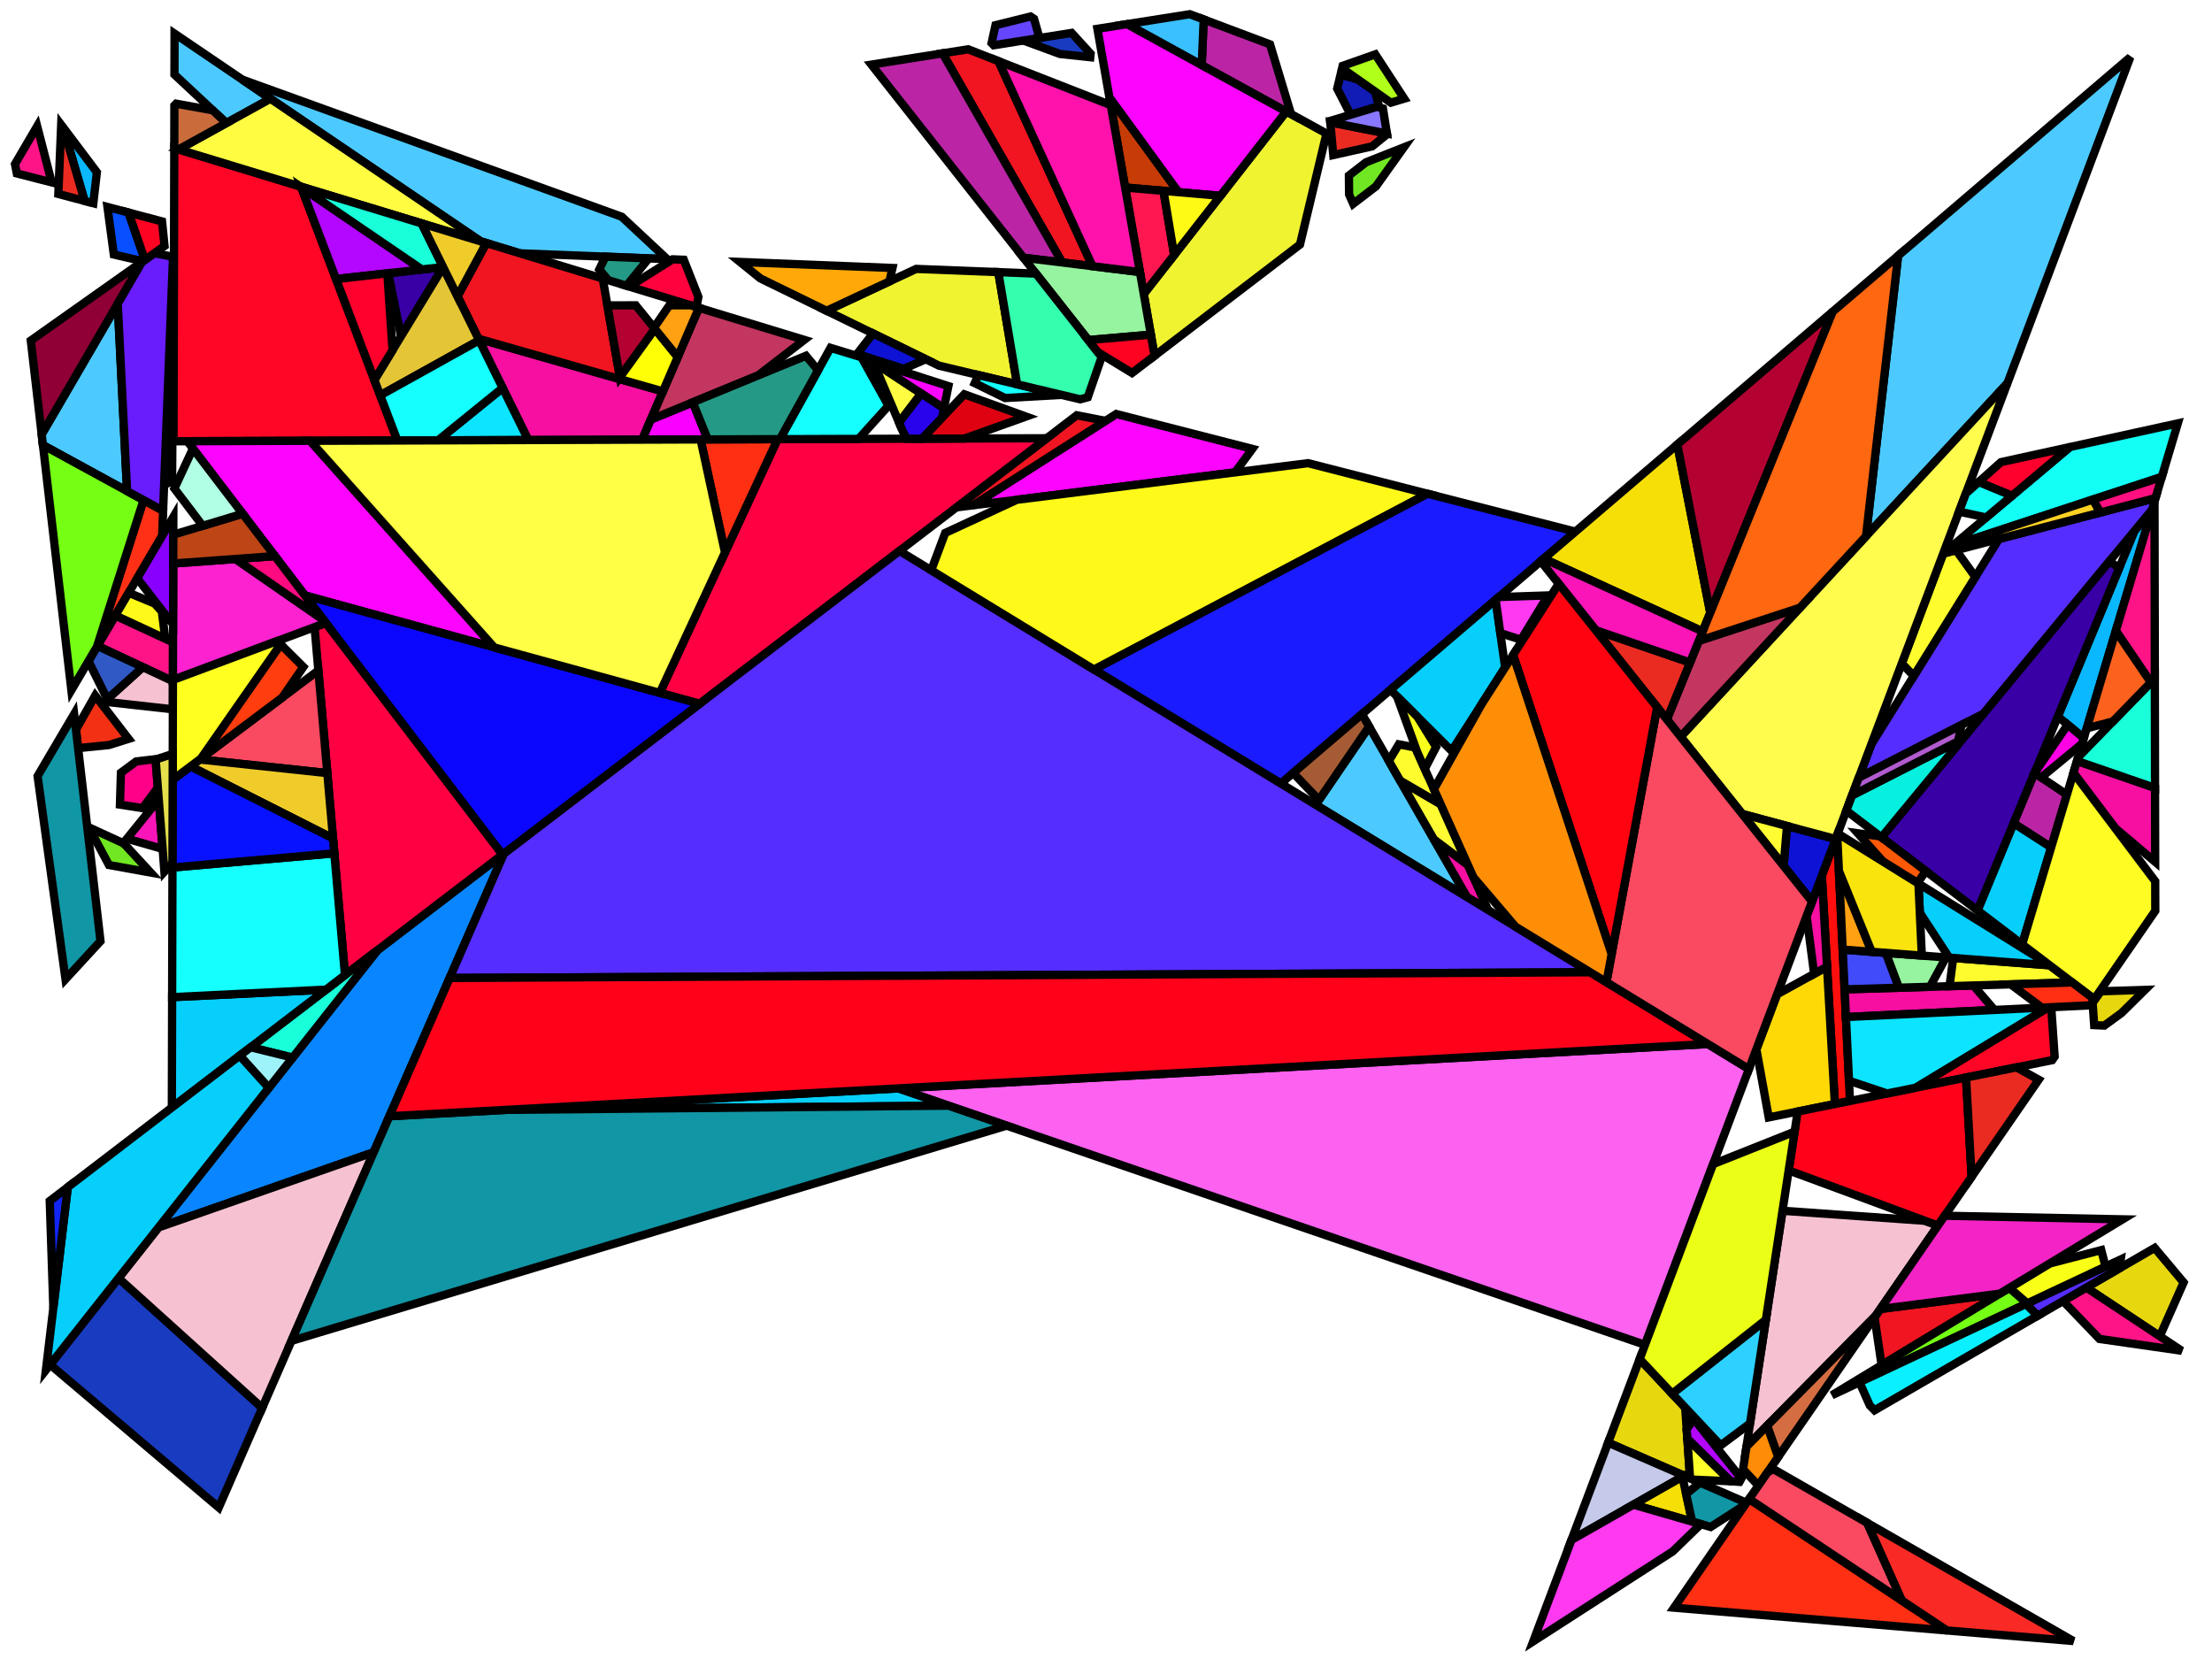 <?xml version="1.0" encoding="iso-8859-1" standalone="no"?>
<!DOCTYPE svg PUBLIC "-//W3C//DTD SVG 1.0//EN" "http://www.w3.org/TR/2001/REC-SVG-20010904/DTD/svg10.dtd">
<svg xmlns="http://www.w3.org/2000/svg" width="800" height="600">
<path style="fill:rgb(0, 0, 0);fill-opacity:0.0;fill-rule:evenodd;stroke:rgb(0, 0, 0);stroke-width:0.0;" d="M 0, 600 L 800, 600 L 800, 0 L 0, 0 z "/>
<path style="fill:rgb(255, 14, 14);fill-opacity:1.0;fill-rule:evenodd;stroke:rgb(0, 0, 0);stroke-width:3.0;" d="M 669.067, 398.184 L 663.602, 399.288 L 658.891, 316.681 L 664.443, 301.949 z "/>
<path style="fill:rgb(240, 243, 48);fill-opacity:1.0;fill-rule:evenodd;stroke:rgb(0, 0, 0);stroke-width:3.0;" d="M 361.052, 98.42 L 367.85, 138.982 L 339.551, 132.237 L 298.944, 112.396 L 331.337, 97.251 z "/>
<path style="fill:rgb(240, 243, 48);fill-opacity:1.0;fill-rule:evenodd;stroke:rgb(0, 0, 0);stroke-width:3.0;" d="M 479.745, 48.294 L 470.159, 88.431 L 417.56, 128.67 L 413.654, 106.314 L 465.202, 40.305 z "/>
<path style="fill:rgb(255, 6, 38);fill-opacity:1.0;fill-rule:evenodd;stroke:rgb(0, 0, 0);stroke-width:3.0;" d="M 743.09, 382.12 L 742.193, 383.42 L 692.765, 393.4 L 740.798, 364.317 L 741.86, 364.266 z "/>
<path style="fill:rgb(255, 6, 38);fill-opacity:1.0;fill-rule:evenodd;stroke:rgb(0, 0, 0);stroke-width:3.0;" d="M 108.871, 67.519 L 143.713, 159.312 L 62.76, 159.593 L 63.027, 53.564 z "/>
<path style="fill:rgb(10, 184, 255);fill-opacity:1.0;fill-rule:evenodd;stroke:rgb(0, 0, 0);stroke-width:3.0;" d="M 35.037, 62.297 L 33.75, 73.505 L 30.592, 72.669 L 22.883, 46.143 z "/>
<path style="fill:rgb(10, 184, 255);fill-opacity:1.0;fill-rule:evenodd;stroke:rgb(0, 0, 0);stroke-width:3.0;" d="M 753.635, 266.944 L 744.249, 259.135 L 772.019, 191.959 L 778.307, 184.344 z "/>
<path style="fill:rgb(76, 202, 255);fill-opacity:1.0;fill-rule:evenodd;stroke:rgb(0, 0, 0);stroke-width:3.0;" d="M 530.582, 324.459 L 475.836, 291.066 L 495.157, 262.758 z "/>
<path style="fill:rgb(76, 202, 255);fill-opacity:1.0;fill-rule:evenodd;stroke:rgb(0, 0, 0);stroke-width:3.0;" d="M 97.82, 35.706 L 81.871, 44.503 L 63.094, 26.955 L 63.131, 12.165 z "/>
<path style="fill:rgb(76, 202, 255);fill-opacity:1.0;fill-rule:evenodd;stroke:rgb(0, 0, 0);stroke-width:3.0;" d="M 725.999, 138.619 L 674.87, 193.931 L 686.472, 92.482 L 770.449, 20.677 z "/>
<path style="fill:rgb(76, 202, 255);fill-opacity:1.0;fill-rule:evenodd;stroke:rgb(0, 0, 0);stroke-width:3.0;" d="M 45.96, 177.61 L 15.527, 160.985 L 15.074, 157.078 L 42.58, 109.831 z "/>
<path style="fill:rgb(76, 202, 255);fill-opacity:1.0;fill-rule:evenodd;stroke:rgb(0, 0, 0);stroke-width:3.0;" d="M 224.865, 78.396 L 241.27, 93.711 L 188.042, 91.618 L 173.837, 87.294 L 87.629, 28.79 z "/>
<path style="fill:rgb(112, 231, 34);fill-opacity:1.0;fill-rule:evenodd;stroke:rgb(0, 0, 0);stroke-width:3.0;" d="M 497.606, 67.434 L 489.411, 73.703 L 487.91, 70.328 L 487.85, 63.486 L 494.041, 58.692 L 507.71, 53.288 z "/>
<path style="fill:rgb(112, 231, 34);fill-opacity:1.0;fill-rule:evenodd;stroke:rgb(0, 0, 0);stroke-width:3.0;" d="M 44.094, 304.73 L 45.163, 305.461 L 54.463, 315.562 L 39.397, 312.845 L 32.133, 299.219 z "/>
<path style="fill:rgb(9, 134, 255);fill-opacity:1.0;fill-rule:evenodd;stroke:rgb(0, 0, 0);stroke-width:3.0;" d="M 135.153, 416.721 L 57.34, 443.914 L 136.534, 343.658 L 182.268, 308.671 z "/>
<path style="fill:rgb(255, 252, 66);fill-opacity:1.0;fill-rule:evenodd;stroke:rgb(0, 0, 0);stroke-width:3.0;" d="M 333.195, 142.325 L 325.157, 152.838 L 315.832, 130.925 z "/>
<path style="fill:rgb(255, 252, 66);fill-opacity:1.0;fill-rule:evenodd;stroke:rgb(0, 0, 0);stroke-width:3.0;" d="M 173.837, 87.294 L 64.585, 54.038 L 97.82, 35.706 z "/>
<path style="fill:rgb(199, 59, 6);fill-opacity:1.0;fill-rule:evenodd;stroke:rgb(0, 0, 0);stroke-width:3.0;" d="M 426.235, 69.505 L 406.928, 67.822 L 401.23, 35.21 z "/>
<path style="fill:rgb(252, 5, 255);fill-opacity:1.0;fill-rule:evenodd;stroke:rgb(0, 0, 0);stroke-width:3.0;" d="M 452.924, 162.342 L 446.67, 170.83 L 351.948, 182.737 L 403.696, 149.731 z "/>
<path style="fill:rgb(252, 5, 255);fill-opacity:1.0;fill-rule:evenodd;stroke:rgb(0, 0, 0);stroke-width:3.0;" d="M 178.743, 234.151 L 110.283, 215.352 L 67.749, 159.575 L 112.166, 159.421 z "/>
<path style="fill:rgb(252, 5, 255);fill-opacity:1.0;fill-rule:evenodd;stroke:rgb(0, 0, 0);stroke-width:3.0;" d="M 343.003, 139.644 L 341.382, 147.7 L 315.832, 130.925 L 315.817, 130.89 z "/>
<path style="fill:rgb(252, 5, 255);fill-opacity:1.0;fill-rule:evenodd;stroke:rgb(0, 0, 0);stroke-width:3.0;" d="M 465.202, 40.305 L 441.369, 70.824 L 426.235, 69.505 L 401.23, 35.21 L 396.899, 10.422 L 407.694, 8.713 z "/>
<path style="fill:rgb(255, 217, 6);fill-opacity:1.0;fill-rule:evenodd;stroke:rgb(0, 0, 0);stroke-width:3.0;" d="M 663.602, 399.288 L 639.688, 404.116 L 635.217, 379.495 L 642.715, 359.601 L 660.77, 349.629 z "/>
<path style="fill:rgb(26, 27, 255);fill-opacity:1.0;fill-rule:evenodd;stroke:rgb(0, 0, 0);stroke-width:3.0;" d="M 569.764, 192.273 L 463.222, 283.372 L 395.629, 242.141 L 516.198, 178.551 z "/>
<path style="fill:rgb(246, 15, 161);fill-opacity:1.0;fill-rule:evenodd;stroke:rgb(0, 0, 0);stroke-width:3.0;" d="M 721.313, 365.252 L 667.608, 367.828 L 667.127, 357.815 L 713.701, 356.405 z "/>
<path style="fill:rgb(246, 15, 161);fill-opacity:1.0;fill-rule:evenodd;stroke:rgb(0, 0, 0);stroke-width:3.0;" d="M 239.765, 141.56 L 232.262, 159.004 L 191.061, 159.147 L 173.023, 122.509 z "/>
<path style="fill:rgb(246, 15, 161);fill-opacity:1.0;fill-rule:evenodd;stroke:rgb(0, 0, 0);stroke-width:3.0;" d="M 530.87, 312.802 L 538.18, 329.094 L 530.582, 324.459 L 518.586, 303.566 z "/>
<path style="fill:rgb(246, 15, 161);fill-opacity:1.0;fill-rule:evenodd;stroke:rgb(0, 0, 0);stroke-width:3.0;" d="M 779.403, 284.962 L 779.454, 311.709 L 764.954, 299.47 L 749.886, 279.492 L 751.167, 275.206 z "/>
<path style="fill:rgb(246, 15, 161);fill-opacity:1.0;fill-rule:evenodd;stroke:rgb(0, 0, 0);stroke-width:3.0;" d="M 660.77, 349.629 L 656.105, 352.206 L 653.38, 331.304 L 658.891, 316.681 z "/>
<path style="fill:rgb(249, 21, 184);fill-opacity:1.0;fill-rule:evenodd;stroke:rgb(0, 0, 0);stroke-width:3.0;" d="M 58.814, 307.024 L 45.901, 303.322 L 57.411, 289.093 z "/>
<path style="fill:rgb(13, 18, 212);fill-opacity:1.0;fill-rule:evenodd;stroke:rgb(0, 0, 0);stroke-width:3.0;" d="M 663.877, 303.451 L 655.353, 326.069 L 645.064, 313.161 L 646.303, 298.737 z "/>
<path style="fill:rgb(13, 18, 212);fill-opacity:1.0;fill-rule:evenodd;stroke:rgb(0, 0, 0);stroke-width:3.0;" d="M 334.824, 129.928 L 326.83, 133.388 L 309.99, 128.005 L 315.741, 120.604 z "/>
<path style="fill:rgb(231, 215, 15);fill-opacity:1.0;fill-rule:evenodd;stroke:rgb(0, 0, 0);stroke-width:3.0;" d="M 789.74, 463.817 L 781.122, 483.271 L 754.526, 465.663 L 779.259, 451.326 z "/>
<path style="fill:rgb(231, 215, 15);fill-opacity:1.0;fill-rule:evenodd;stroke:rgb(0, 0, 0);stroke-width:3.0;" d="M 767.288, 366.352 L 761.051, 370.911 L 757.388, 370.745 L 756.823, 362.67 L 759.816, 358.513 L 775.755, 358.009 z "/>
<path style="fill:rgb(231, 215, 15);fill-opacity:1.0;fill-rule:evenodd;stroke:rgb(0, 0, 0);stroke-width:3.0;" d="M 608.44, 507.96 L 609.49, 509.278 L 611.236, 534.643 L 581.599, 521.763 L 593.004, 491.504 z "/>
<path style="fill:rgb(240, 21, 33);fill-opacity:1.0;fill-rule:evenodd;stroke:rgb(0, 0, 0);stroke-width:3.0;" d="M 361.125, 22.122 L 395.108, 96.274 L 384.122, 94.923 L 340.894, 19.288 L 350.147, 17.823 z "/>
<path style="fill:rgb(240, 21, 33);fill-opacity:1.0;fill-rule:evenodd;stroke:rgb(0, 0, 0);stroke-width:3.0;" d="M 217.983, 100.732 L 224.313, 137.15 L 173.023, 122.509 L 165.464, 107.156 L 175.856, 87.909 z "/>
<path style="fill:rgb(240, 21, 33);fill-opacity:1.0;fill-rule:evenodd;stroke:rgb(0, 0, 0);stroke-width:3.0;" d="M 680.506, 493.73 L 677.953, 476.444 L 680.044, 473.415 L 723.241, 467.873 z "/>
<path style="fill:rgb(240, 21, 33);fill-opacity:1.0;fill-rule:evenodd;stroke:rgb(0, 0, 0);stroke-width:3.0;" d="M 399.794, 152.219 L 351.948, 182.737 L 345.889, 183.499 L 389.428, 150.191 z "/>
<path style="fill:rgb(255, 20, 136);fill-opacity:1.0;fill-rule:evenodd;stroke:rgb(0, 0, 0);stroke-width:3.0;" d="M 18.692, 65.964 L 6.086, 62.723 L 5.42, 59.349 L 13.444, 45.645 z "/>
<path style="fill:rgb(255, 20, 136);fill-opacity:1.0;fill-rule:evenodd;stroke:rgb(0, 0, 0);stroke-width:3.0;" d="M 789.046, 488.517 L 759.298, 484.245 L 746.143, 470.523 L 754.526, 465.663 z "/>
<path style="fill:rgb(255, 20, 136);fill-opacity:1.0;fill-rule:evenodd;stroke:rgb(0, 0, 0);stroke-width:3.0;" d="M 62.578, 232.271 L 62.542, 246.389 L 35.235, 233.6 L 41.712, 222.596 z "/>
<path style="fill:rgb(255, 20, 136);fill-opacity:1.0;fill-rule:evenodd;stroke:rgb(0, 0, 0);stroke-width:3.0;" d="M 779.328, 245.316 L 777.882, 246.803 L 765.215, 228.176 L 779.207, 181.331 z "/>
<path style="fill:rgb(17, 27, 182);fill-opacity:1.0;fill-rule:evenodd;stroke:rgb(0, 0, 0);stroke-width:3.0;" d="M 491.168, 28.791 L 497.262, 33.084 L 498.734, 38.417 L 488.471, 41.5 L 483.622, 32.058 L 484.835, 26.981 z "/>
<path style="fill:rgb(255, 1, 66);fill-opacity:1.0;fill-rule:evenodd;stroke:rgb(0, 0, 0);stroke-width:3.0;" d="M 253.017, 254.547 L 238.631, 250.597 L 281.226, 158.834 L 378.573, 158.496 z "/>
<path style="fill:rgb(255, 1, 66);fill-opacity:1.0;fill-rule:evenodd;stroke:rgb(0, 0, 0);stroke-width:3.0;" d="M 181.749, 309.068 L 124.766, 352.661 L 113.765, 226.803 L 117.853, 225.278 z "/>
<path style="fill:rgb(86, 45, 255);fill-opacity:1.0;fill-rule:evenodd;stroke:rgb(0, 0, 0);stroke-width:3.0;" d="M 766.54, 458.699 L 736.943, 475.856 L 732.687, 471.616 L 766.987, 455.485 z "/>
<path style="fill:rgb(86, 45, 255);fill-opacity:1.0;fill-rule:evenodd;stroke:rgb(0, 0, 0);stroke-width:3.0;" d="M 575.128, 351.632 L 162.634, 353.698 L 182.268, 308.671 L 325.306, 199.245 z "/>
<path style="fill:rgb(86, 45, 255);fill-opacity:1.0;fill-rule:evenodd;stroke:rgb(0, 0, 0);stroke-width:3.0;" d="M 778.307, 184.344 L 717.409, 258.079 L 672.24, 281.261 L 676.775, 269.226 L 722.942, 194.939 L 779.562, 180.144 z "/>
<path style="fill:rgb(11, 7, 255);fill-opacity:1.0;fill-rule:evenodd;stroke:rgb(0, 0, 0);stroke-width:3.0;" d="M 253.017, 254.547 L 181.749, 309.068 L 110.283, 215.352 z "/>
<path style="fill:rgb(255, 252, 46);fill-opacity:1.0;fill-rule:evenodd;stroke:rgb(0, 0, 0);stroke-width:3.0;" d="M 741.292, 349.109 L 749.461, 355.322 L 705.065, 356.666 L 706.411, 346.465 z "/>
<path style="fill:rgb(255, 252, 46);fill-opacity:1.0;fill-rule:evenodd;stroke:rgb(0, 0, 0);stroke-width:3.0;" d="M 714.409, 208.669 L 692.153, 244.481 L 687.817, 239.929 L 702.788, 200.205 L 707.451, 198.986 z "/>
<path style="fill:rgb(255, 252, 46);fill-opacity:1.0;fill-rule:evenodd;stroke:rgb(0, 0, 0);stroke-width:3.0;" d="M 511.816, 270.331 L 521.049, 290.91 L 506.441, 282.412 L 502.298, 275.196 L 505.895, 269.204 z "/>
<path style="fill:rgb(243, 48, 20);fill-opacity:1.0;fill-rule:evenodd;stroke:rgb(0, 0, 0);stroke-width:3.0;" d="M 46.497, 267.217 L 39.436, 269.445 L 28.244, 270.561 L 27.467, 263.865 L 34.431, 251.557 z "/>
<path style="fill:rgb(249, 1, 255);fill-opacity:1.0;fill-rule:evenodd;stroke:rgb(0, 0, 0);stroke-width:3.0;" d="M 255.983, 158.921 L 232.262, 159.004 L 235.389, 151.735 L 250.553, 145.499 z "/>
<path style="fill:rgb(197, 202, 234);fill-opacity:1.0;fill-rule:evenodd;stroke:rgb(0, 0, 0);stroke-width:3.0;" d="M 609.114, 533.721 L 568.344, 556.933 L 581.599, 521.763 z "/>
<path style="fill:rgb(25, 59, 192);fill-opacity:1.0;fill-rule:evenodd;stroke:rgb(0, 0, 0);stroke-width:3.0;" d="M 394.435, 19.427 L 394.309, 20.695 L 383.371, 19.525 L 370.127, 14.66 L 387.562, 11.9 z "/>
<path style="fill:rgb(25, 59, 192);fill-opacity:1.0;fill-rule:evenodd;stroke:rgb(0, 0, 0);stroke-width:3.0;" d="M 94.835, 509.184 L 79.124, 545.213 L 18.139, 493.541 L 42.865, 462.239 z "/>
<path style="fill:rgb(246, 194, 209);fill-opacity:1.0;fill-rule:evenodd;stroke:rgb(0, 0, 0);stroke-width:3.0;" d="M 696.2, 441.514 L 700.88, 443.243 L 678.356, 475.861 L 631.644, 523.171 L 644.673, 437.888 z "/>
<path style="fill:rgb(246, 194, 209);fill-opacity:1.0;fill-rule:evenodd;stroke:rgb(0, 0, 0);stroke-width:3.0;" d="M 62.542, 246.389 L 62.52, 255.413 L 61.569, 256.425 L 39.353, 253.946 L 38.808, 252.845 L 51.637, 241.282 z "/>
<path style="fill:rgb(246, 194, 209);fill-opacity:1.0;fill-rule:evenodd;stroke:rgb(0, 0, 0);stroke-width:3.0;" d="M 94.835, 509.184 L 42.865, 462.239 L 57.34, 443.914 L 135.153, 416.721 z "/>
<path style="fill:rgb(255, 23, 81);fill-opacity:1.0;fill-rule:evenodd;stroke:rgb(0, 0, 0);stroke-width:3.0;" d="M 420.788, 69.03 L 424.658, 92.223 L 413.654, 106.314 L 406.928, 67.822 z "/>
<path style="fill:rgb(255, 249, 22);fill-opacity:1.0;fill-rule:evenodd;stroke:rgb(0, 0, 0);stroke-width:3.0;" d="M 441.369, 70.824 L 424.658, 92.223 L 420.788, 69.03 z "/>
<path style="fill:rgb(255, 3, 61);fill-opacity:1.0;fill-rule:evenodd;stroke:rgb(0, 0, 0);stroke-width:3.0;" d="M 247.295, 93.948 L 252.583, 107.372 L 251.899, 111.056 L 227.551, 103.644 L 243.272, 93.789 z "/>
<path style="fill:rgb(56, 0, 165);fill-opacity:1.0;fill-rule:evenodd;stroke:rgb(0, 0, 0);stroke-width:3.0;" d="M 145.028, 121.616 L 140.42, 98.808 L 160.253, 96.587 z "/>
<path style="fill:rgb(56, 0, 165);fill-opacity:1.0;fill-rule:evenodd;stroke:rgb(0, 0, 0);stroke-width:3.0;" d="M 766.445, 205.442 L 715.246, 329.298 L 680.448, 302.831 L 762.907, 202.991 z "/>
<path style="fill:rgb(252, 97, 240);fill-opacity:1.0;fill-rule:evenodd;stroke:rgb(0, 0, 0);stroke-width:3.0;" d="M 632.524, 386.642 L 594.935, 486.378 L 324.778, 393.628 L 617.678, 377.587 z "/>
<path style="fill:rgb(255, 252, 52);fill-opacity:1.0;fill-rule:evenodd;stroke:rgb(0, 0, 0);stroke-width:3.0;" d="M 521.049, 290.91 L 530.87, 312.802 L 518.586, 303.566 L 506.441, 282.412 z "/>
<path style="fill:rgb(187, 37, 165);fill-opacity:1.0;fill-rule:evenodd;stroke:rgb(0, 0, 0);stroke-width:3.0;" d="M 747.523, 287.405 L 741.824, 306.482 L 728.278, 297.77 L 735.811, 279.548 z "/>
<path style="fill:rgb(187, 37, 165);fill-opacity:1.0;fill-rule:evenodd;stroke:rgb(0, 0, 0);stroke-width:3.0;" d="M 459.326, 16.055 L 466.927, 41.252 L 434.622, 23.506 L 435.331, 7.03 z "/>
<path style="fill:rgb(187, 37, 165);fill-opacity:1.0;fill-rule:evenodd;stroke:rgb(0, 0, 0);stroke-width:3.0;" d="M 384.122, 94.923 L 370.149, 93.205 L 315.147, 23.364 L 340.894, 19.288 z "/>
<path style="fill:rgb(179, 7, 255);fill-opacity:1.0;fill-rule:evenodd;stroke:rgb(0, 0, 0);stroke-width:3.0;" d="M 152.575, 97.447 L 121.55, 100.922 L 108.941, 67.703 z "/>
<path style="fill:rgb(24, 255, 217);fill-opacity:1.0;fill-rule:evenodd;stroke:rgb(0, 0, 0);stroke-width:3.0;" d="M 779.403, 284.962 L 751.167, 275.206 L 751.562, 273.881 L 779.328, 245.316 z "/>
<path style="fill:rgb(24, 255, 217);fill-opacity:1.0;fill-rule:evenodd;stroke:rgb(0, 0, 0);stroke-width:3.0;" d="M 105.854, 382.497 L 90.66, 378.752 L 136.534, 343.658 z "/>
<path style="fill:rgb(24, 255, 217);fill-opacity:1.0;fill-rule:evenodd;stroke:rgb(0, 0, 0);stroke-width:3.0;" d="M 152.485, 80.795 L 160.259, 96.586 L 152.575, 97.447 L 108.941, 67.703 L 108.871, 67.519 z "/>
<path style="fill:rgb(255, 252, 78);fill-opacity:1.0;fill-rule:evenodd;stroke:rgb(0, 0, 0);stroke-width:3.0;" d="M 663.877, 303.451 L 630.103, 294.391 L 607.834, 266.453 L 725.999, 138.619 z "/>
<path style="fill:rgb(7, 207, 252);fill-opacity:1.0;fill-rule:evenodd;stroke:rgb(0, 0, 0);stroke-width:3.0;" d="M 741.824, 306.482 L 731.35, 341.547 L 715.246, 329.298 L 728.278, 297.77 z "/>
<path style="fill:rgb(7, 207, 252);fill-opacity:1.0;fill-rule:evenodd;stroke:rgb(0, 0, 0);stroke-width:3.0;" d="M 342.981, 399.878 L 182.922, 401.397 L 324.778, 393.628 z "/>
<path style="fill:rgb(7, 207, 252);fill-opacity:1.0;fill-rule:evenodd;stroke:rgb(0, 0, 0);stroke-width:3.0;" d="M 62.155, 400.559 L 62.255, 360.627 L 117.894, 357.918 z "/>
<path style="fill:rgb(7, 207, 252);fill-opacity:1.0;fill-rule:evenodd;stroke:rgb(0, 0, 0);stroke-width:3.0;" d="M 97.24, 393.403 L 16.604, 495.485 L 24.516, 429.353 L 86.726, 381.762 z "/>
<path style="fill:rgb(7, 207, 252);fill-opacity:1.0;fill-rule:evenodd;stroke:rgb(0, 0, 0);stroke-width:3.0;" d="M 740.647, 348.618 L 741.292, 349.109 L 704.964, 346.355 L 694.325, 330.09 L 693.831, 319.558 z "/>
<path style="fill:rgb(7, 207, 252);fill-opacity:1.0;fill-rule:evenodd;stroke:rgb(0, 0, 0);stroke-width:3.0;" d="M 544.342, 241.391 L 525.015, 271.583 L 502.856, 249.483 L 540.929, 216.929 z "/>
<path style="fill:rgb(255, 140, 6);fill-opacity:1.0;fill-rule:evenodd;stroke:rgb(0, 0, 0);stroke-width:3.0;" d="M 643.141, 526.855 L 635.942, 537.279 L 630.393, 531.363 L 631.644, 523.171 L 639.123, 515.596 z "/>
<path style="fill:rgb(212, 110, 66);fill-opacity:1.0;fill-rule:evenodd;stroke:rgb(0, 0, 0);stroke-width:3.0;" d="M 643.141, 526.855 L 639.123, 515.596 L 678.356, 475.861 z "/>
<path style="fill:rgb(19, 255, 246);fill-opacity:1.0;fill-rule:evenodd;stroke:rgb(0, 0, 0);stroke-width:3.0;" d="M 781.851, 172.48 L 706.228, 197.333 L 748.609, 161.674 L 787.633, 153.123 z "/>
<path style="fill:rgb(19, 255, 246);fill-opacity:1.0;fill-rule:evenodd;stroke:rgb(0, 0, 0);stroke-width:3.0;" d="M 727.691, 179.275 L 718.342, 187.141 L 708.503, 185.043 L 710.98, 178.468 L 715.656, 174.295 z "/>
<path style="fill:rgb(19, 255, 246);fill-opacity:1.0;fill-rule:evenodd;stroke:rgb(0, 0, 0);stroke-width:3.0;" d="M 62.615, 113.553 L 62.243, 174.082 L 59.358, 175.352 L 61.978, 108.236 z "/>
<path style="fill:rgb(246, 223, 6);fill-opacity:1.0;fill-rule:evenodd;stroke:rgb(0, 0, 0);stroke-width:3.0;" d="M 611.987, 550.325 L 590.736, 544.184 L 608.463, 534.091 z "/>
<path style="fill:rgb(246, 223, 6);fill-opacity:1.0;fill-rule:evenodd;stroke:rgb(0, 0, 0);stroke-width:3.0;" d="M 618.536, 221.609 L 615.785, 228.376 L 558.32, 202.058 L 606.621, 160.759 z "/>
<path style="fill:rgb(179, 2, 50);fill-opacity:1.0;fill-rule:evenodd;stroke:rgb(0, 0, 0);stroke-width:3.0;" d="M 236.839, 118.936 L 224.189, 136.432 L 219.671, 110.443 L 229.93, 110.436 z "/>
<path style="fill:rgb(179, 2, 50);fill-opacity:1.0;fill-rule:evenodd;stroke:rgb(0, 0, 0);stroke-width:3.0;" d="M 618.536, 221.609 L 606.621, 160.759 L 662.822, 112.704 z "/>
<path style="fill:rgb(17, 150, 165);fill-opacity:1.0;fill-rule:evenodd;stroke:rgb(0, 0, 0);stroke-width:3.0;" d="M 364.039, 407.107 L 105.405, 484.942 L 140.83, 403.703 L 182.922, 401.397 L 342.981, 399.878 z "/>
<path style="fill:rgb(17, 150, 165);fill-opacity:1.0;fill-rule:evenodd;stroke:rgb(0, 0, 0);stroke-width:3.0;" d="M 631.639, 543.51 L 631.15, 544.219 L 618.676, 552.258 L 611.987, 550.325 L 609.816, 540.324 L 614.856, 536.217 z "/>
<path style="fill:rgb(17, 150, 165);fill-opacity:1.0;fill-rule:evenodd;stroke:rgb(0, 0, 0);stroke-width:3.0;" d="M 36.346, 340.375 L 23.692, 354.128 L 13.598, 280.685 L 26.814, 258.24 z "/>
<path style="fill:rgb(252, 34, 207);fill-opacity:1.0;fill-rule:evenodd;stroke:rgb(0, 0, 0);stroke-width:3.0;" d="M 117.089, 224.277 L 117.853, 225.278 L 62.543, 245.911 L 62.649, 203.796 L 85.169, 202.157 z "/>
<path style="fill:rgb(255, 10, 128);fill-opacity:1.0;fill-rule:evenodd;stroke:rgb(0, 0, 0);stroke-width:3.0;" d="M 117.089, 224.277 L 85.169, 202.157 L 99.43, 201.119 z "/>
<path style="fill:rgb(194, 54, 95);fill-opacity:1.0;fill-rule:evenodd;stroke:rgb(0, 0, 0);stroke-width:3.0;" d="M 607.834, 266.453 L 602.846, 260.194 L 614.405, 231.77 L 650.984, 219.772 z "/>
<path style="fill:rgb(194, 54, 95);fill-opacity:1.0;fill-rule:evenodd;stroke:rgb(0, 0, 0);stroke-width:3.0;" d="M 290.872, 122.919 L 274.148, 135.797 L 235.389, 151.735 L 252.772, 111.322 z "/>
<path style="fill:rgb(144, 0, 55);fill-opacity:1.0;fill-rule:evenodd;stroke:rgb(0, 0, 0);stroke-width:3.0;" d="M 15.074, 157.078 L 11.138, 123.165 L 51.383, 94.71 z "/>
<path style="fill:rgb(255, 89, 8);fill-opacity:1.0;fill-rule:evenodd;stroke:rgb(0, 0, 0);stroke-width:3.0;" d="M 679.986, 302.479 L 696.487, 315.03 L 693.501, 319.353 L 681.041, 311.619 L 671.904, 301.365 z "/>
<path style="fill:rgb(255, 2, 26);fill-opacity:1.0;fill-rule:evenodd;stroke:rgb(0, 0, 0);stroke-width:3.0;" d="M 617.678, 377.587 L 140.83, 403.703 L 162.634, 353.698 L 575.128, 351.632 z "/>
<path style="fill:rgb(255, 2, 26);fill-opacity:1.0;fill-rule:evenodd;stroke:rgb(0, 0, 0);stroke-width:3.0;" d="M 713.063, 425.602 L 700.88, 443.243 L 646.903, 423.293 L 650.156, 402.003 L 711.041, 389.709 z "/>
<path style="fill:rgb(234, 43, 34);fill-opacity:1.0;fill-rule:evenodd;stroke:rgb(0, 0, 0);stroke-width:3.0;" d="M 611.222, 239.596 L 602.846, 260.194 L 577.132, 227.933 z "/>
<path style="fill:rgb(234, 43, 34);fill-opacity:1.0;fill-rule:evenodd;stroke:rgb(0, 0, 0);stroke-width:3.0;" d="M 22.883, 46.143 L 30.592, 72.669 L 21.099, 70.157 L 22.129, 45.143 z "/>
<path style="fill:rgb(234, 43, 34);fill-opacity:1.0;fill-rule:evenodd;stroke:rgb(0, 0, 0);stroke-width:3.0;" d="M 501.602, 48.288 L 501.645, 48.56 L 496.247, 52.938 L 482.196, 56.081 L 481.108, 44.218 z "/>
<path style="fill:rgb(234, 43, 34);fill-opacity:1.0;fill-rule:evenodd;stroke:rgb(0, 0, 0);stroke-width:3.0;" d="M 737.319, 390.478 L 713.063, 425.602 L 711.041, 389.709 L 729.268, 386.029 z "/>
<path style="fill:rgb(136, 119, 255);fill-opacity:1.0;fill-rule:evenodd;stroke:rgb(0, 0, 0);stroke-width:3.0;" d="M 500.164, 39.237 L 501.602, 48.288 L 481.108, 44.218 L 481.063, 43.725 L 497.979, 38.644 z "/>
<path style="fill:rgb(228, 197, 54);fill-opacity:1.0;fill-rule:evenodd;stroke:rgb(0, 0, 0);stroke-width:3.0;" d="M 173.305, 123.083 L 137.514, 142.981 L 135.408, 137.431 L 160.253, 96.587 L 160.259, 96.586 z "/>
<path style="fill:rgb(17, 37, 246);fill-opacity:1.0;fill-rule:evenodd;stroke:rgb(0, 0, 0);stroke-width:3.0;" d="M 19.292, 473.013 L 17.99, 434.345 L 24.516, 429.353 z "/>
<path style="fill:rgb(65, 75, 249);fill-opacity:1.0;fill-rule:evenodd;stroke:rgb(0, 0, 0);stroke-width:3.0;" d="M 682.054, 344.619 L 686.784, 357.22 L 667.127, 357.815 L 666.436, 343.435 z "/>
<path style="fill:rgb(150, 243, 159);fill-opacity:1.0;fill-rule:evenodd;stroke:rgb(0, 0, 0);stroke-width:3.0;" d="M 412.268, 98.385 L 416.226, 121.035 L 393.607, 122.992 L 370.149, 93.205 z "/>
<path style="fill:rgb(150, 243, 159);fill-opacity:1.0;fill-rule:evenodd;stroke:rgb(0, 0, 0);stroke-width:3.0;" d="M 703.796, 346.267 L 697.992, 356.88 L 686.784, 357.22 L 682.054, 344.619 z "/>
<path style="fill:rgb(255, 1, 136);fill-opacity:1.0;fill-rule:evenodd;stroke:rgb(0, 0, 0);stroke-width:3.0;" d="M 57.081, 284.862 L 51.554, 292.277 L 43.38, 291.003 L 43.738, 279.451 L 49.263, 275.381 L 56.274, 274.55 z "/>
<path style="fill:rgb(255, 252, 49);fill-opacity:1.0;fill-rule:evenodd;stroke:rgb(0, 0, 0);stroke-width:3.0;" d="M 646.303, 298.737 L 645.064, 313.161 L 630.103, 294.391 z "/>
<path style="fill:rgb(13, 228, 255);fill-opacity:1.0;fill-rule:evenodd;stroke:rgb(0, 0, 0);stroke-width:3.0;" d="M 692.765, 393.4 L 682.513, 395.469 L 668.716, 390.872 L 667.608, 367.828 L 740.798, 364.317 z "/>
<path style="fill:rgb(13, 228, 255);fill-opacity:1.0;fill-rule:evenodd;stroke:rgb(0, 0, 0);stroke-width:3.0;" d="M 191.061, 159.147 L 158.409, 159.26 L 181.788, 140.312 z "/>
<path style="fill:rgb(21, 255, 255);fill-opacity:1.0;fill-rule:evenodd;stroke:rgb(0, 0, 0);stroke-width:3.0;" d="M 311.549, 129.213 L 321.33, 146.735 L 310.507, 158.732 L 282.063, 158.831 L 300.37, 125.81 z "/>
<path style="fill:rgb(21, 255, 255);fill-opacity:1.0;fill-rule:evenodd;stroke:rgb(0, 0, 0);stroke-width:3.0;" d="M 124.766, 352.661 L 117.894, 357.918 L 62.255, 360.627 L 62.373, 313.738 L 120.915, 308.609 z "/>
<path style="fill:rgb(21, 255, 255);fill-opacity:1.0;fill-rule:evenodd;stroke:rgb(0, 0, 0);stroke-width:3.0;" d="M 383.933, 142.815 L 363.521, 143.95 L 352.521, 138.575 L 353.836, 135.642 z "/>
<path style="fill:rgb(21, 255, 255);fill-opacity:1.0;fill-rule:evenodd;stroke:rgb(0, 0, 0);stroke-width:3.0;" d="M 181.788, 140.312 L 158.409, 159.26 L 143.713, 159.312 L 137.514, 142.981 L 173.305, 123.083 z "/>
<path style="fill:rgb(255, 252, 36);fill-opacity:1.0;fill-rule:evenodd;stroke:rgb(0, 0, 0);stroke-width:3.0;" d="M 779.467, 318.713 L 779.487, 329.414 L 757.417, 361.374 L 731.35, 341.547 L 749.886, 279.492 z "/>
<path style="fill:rgb(255, 18, 172);fill-opacity:1.0;fill-rule:evenodd;stroke:rgb(0, 0, 0);stroke-width:3.0;" d="M 401.721, 38.019 L 412.268, 98.385 L 395.108, 96.274 L 361.125, 22.122 z "/>
<path style="fill:rgb(249, 255, 28);fill-opacity:1.0;fill-rule:evenodd;stroke:rgb(0, 0, 0);stroke-width:3.0;" d="M 512.653, 259.253 L 519.395, 270.139 L 515.286, 278.064 L 512.571, 272.014 L 505.229, 251.849 z "/>
<path style="fill:rgb(255, 1, 44);fill-opacity:1.0;fill-rule:evenodd;stroke:rgb(0, 0, 0);stroke-width:3.0;" d="M 141.975, 126.635 L 135.408, 137.431 L 121.55, 100.922 L 140.092, 98.845 z "/>
<path style="fill:rgb(255, 1, 44);fill-opacity:1.0;fill-rule:evenodd;stroke:rgb(0, 0, 0);stroke-width:3.0;" d="M 727.691, 179.275 L 715.656, 174.295 L 723.675, 167.137 L 748.609, 161.674 z "/>
<path style="fill:rgb(255, 209, 35);fill-opacity:1.0;fill-rule:evenodd;stroke:rgb(0, 0, 0);stroke-width:3.0;" d="M 759.618, 185.355 L 702.827, 200.195 L 706.228, 197.333 L 756.951, 180.663 z "/>
<path style="fill:rgb(255, 15, 128);fill-opacity:1.0;fill-rule:evenodd;stroke:rgb(0, 0, 0);stroke-width:3.0;" d="M 779.562, 180.144 L 759.618, 185.355 L 756.951, 180.663 L 781.851, 172.48 z "/>
<path style="fill:rgb(252, 98, 30);fill-opacity:1.0;fill-rule:evenodd;stroke:rgb(0, 0, 0);stroke-width:3.0;" d="M 777.882, 246.803 L 764.164, 260.917 L 754.694, 263.397 L 765.215, 228.176 z "/>
<path style="fill:rgb(175, 255, 26);fill-opacity:1.0;fill-rule:evenodd;stroke:rgb(0, 0, 0);stroke-width:3.0;" d="M 507.853, 35.678 L 503.01, 37.133 L 485.377, 24.712 L 485.591, 23.814 L 497.388, 19.654 z "/>
<path style="fill:rgb(48, 89, 197);fill-opacity:1.0;fill-rule:evenodd;stroke:rgb(0, 0, 0);stroke-width:3.0;" d="M 51.637, 241.282 L 38.808, 252.845 L 32, 239.097 L 35.235, 233.6 z "/>
<path style="fill:rgb(165, 92, 52);fill-opacity:1.0;fill-rule:evenodd;stroke:rgb(0, 0, 0);stroke-width:3.0;" d="M 495.157, 262.758 L 477.026, 289.322 L 467.69, 279.551 L 492.58, 258.269 z "/>
<path style="fill:rgb(255, 103, 17);fill-opacity:1.0;fill-rule:evenodd;stroke:rgb(0, 0, 0);stroke-width:3.0;" d="M 674.87, 193.931 L 650.984, 219.772 L 614.405, 231.77 L 662.822, 112.704 L 686.472, 92.482 z "/>
<path style="fill:rgb(249, 21, 184);fill-opacity:1.0;fill-rule:evenodd;stroke:rgb(0, 0, 0);stroke-width:3.0;" d="M 615.785, 228.376 L 611.222, 239.596 L 577.132, 227.933 L 557.242, 202.98 L 558.32, 202.058 z "/>
<path style="fill:rgb(7, 79, 255);fill-opacity:1.0;fill-rule:evenodd;stroke:rgb(0, 0, 0);stroke-width:3.0;" d="M 46.487, 76.874 L 52.389, 93.999 L 51.69, 94.493 L 41.162, 92.051 L 38.866, 74.858 z "/>
<path style="fill:rgb(255, 47, 19);fill-opacity:1.0;fill-rule:evenodd;stroke:rgb(0, 0, 0);stroke-width:3.0;" d="M 704.143, 589.682 L 605.445, 581.442 L 632.595, 542.125 z "/>
<path style="fill:rgb(255, 47, 19);fill-opacity:1.0;fill-rule:evenodd;stroke:rgb(0, 0, 0);stroke-width:3.0;" d="M 262.205, 199.813 L 253.374, 158.931 L 281.226, 158.834 z "/>
<path style="fill:rgb(255, 47, 19);fill-opacity:1.0;fill-rule:evenodd;stroke:rgb(0, 0, 0);stroke-width:3.0;" d="M 757.417, 361.374 L 755.884, 363.594 L 738.496, 364.428 L 727.206, 355.996 L 749.461, 355.322 z "/>
<path style="fill:rgb(202, 107, 60);fill-opacity:1.0;fill-rule:evenodd;stroke:rgb(0, 0, 0);stroke-width:3.0;" d="M 76.942, 39.897 L 81.871, 44.503 L 64.585, 54.038 L 63.027, 53.564 L 63.066, 38.163 L 63.711, 37.502 z "/>
<path style="fill:rgb(255, 255, 6);fill-opacity:1.0;fill-rule:evenodd;stroke:rgb(0, 0, 0);stroke-width:3.0;" d="M 245.116, 129.12 L 239.765, 141.56 L 224.313, 137.15 L 224.189, 136.432 L 236.839, 118.936 z "/>
<path style="fill:rgb(255, 48, 21);fill-opacity:1.0;fill-rule:evenodd;stroke:rgb(0, 0, 0);stroke-width:3.0;" d="M 58.992, 184.73 L 58.636, 193.845 L 35.084, 233.856 L 51.91, 180.861 z "/>
<path style="fill:rgb(117, 255, 20);fill-opacity:1.0;fill-rule:evenodd;stroke:rgb(0, 0, 0);stroke-width:3.0;" d="M 733.199, 471.375 L 662.516, 504.615 L 726.72, 465.768 z "/>
<path style="fill:rgb(117, 255, 20);fill-opacity:1.0;fill-rule:evenodd;stroke:rgb(0, 0, 0);stroke-width:3.0;" d="M 51.91, 180.861 L 35.084, 233.856 L 25.812, 249.608 L 15.527, 160.985 z "/>
<path style="fill:rgb(223, 3, 18);fill-opacity:1.0;fill-rule:evenodd;stroke:rgb(0, 0, 0);stroke-width:3.0;" d="M 371.052, 150.662 L 348.809, 158.599 L 333.444, 158.652 L 348.742, 142.607 z "/>
<path style="fill:rgb(255, 249, 26);fill-opacity:1.0;fill-rule:evenodd;stroke:rgb(0, 0, 0);stroke-width:3.0;" d="M 516.198, 178.551 L 395.629, 242.141 L 336.79, 206.25 L 341.849, 192.746 L 367.744, 180.752 L 473.092, 167.508 z "/>
<path style="fill:rgb(255, 249, 26);fill-opacity:1.0;fill-rule:evenodd;stroke:rgb(0, 0, 0);stroke-width:3.0;" d="M 55.949, 218.292 L 58.531, 221.157 L 59.778, 230.972 L 41.712, 222.596 L 46.544, 214.388 z "/>
<path style="fill:rgb(249, 74, 97);fill-opacity:1.0;fill-rule:evenodd;stroke:rgb(0, 0, 0);stroke-width:3.0;" d="M 655.353, 326.069 L 632.524, 386.642 L 581.001, 355.214 L 599.329, 255.782 z "/>
<path style="fill:rgb(249, 74, 97);fill-opacity:1.0;fill-rule:evenodd;stroke:rgb(0, 0, 0);stroke-width:3.0;" d="M 675.316, 550.779 L 687.855, 578.856 L 632.595, 542.125 L 639.25, 532.489 L 641.317, 531.291 z "/>
<path style="fill:rgb(249, 74, 97);fill-opacity:1.0;fill-rule:evenodd;stroke:rgb(0, 0, 0);stroke-width:3.0;" d="M 118.38, 279.601 L 72.24, 274.672 L 115.135, 242.478 z "/>
<path style="fill:rgb(255, 168, 8);fill-opacity:1.0;fill-rule:evenodd;stroke:rgb(0, 0, 0);stroke-width:3.0;" d="M 322.775, 96.915 L 321.677, 101.768 L 298.944, 112.396 L 275.026, 100.71 L 267.653, 94.748 z "/>
<path style="fill:rgb(102, 69, 255);fill-opacity:1.0;fill-rule:evenodd;stroke:rgb(0, 0, 0);stroke-width:3.0;" d="M 373.97, 6.82 L 375.945, 13.739 L 359.378, 16.362 L 358.623, 15.571 L 360.033, 9.123 L 372.685, 5.965 z "/>
<path style="fill:rgb(252, 2, 228);fill-opacity:1.0;fill-rule:evenodd;stroke:rgb(0, 0, 0);stroke-width:3.0;" d="M 753.635, 266.944 L 753.03, 268.968 L 738.23, 281.171 L 735.83, 279.561 L 747.803, 262.092 z "/>
<path style="fill:rgb(255, 57, 240);fill-opacity:1.0;fill-rule:evenodd;stroke:rgb(0, 0, 0);stroke-width:3.0;" d="M 615.13, 551.233 L 604.95, 561.104 L 554.524, 593.603 L 568.344, 556.933 L 590.736, 544.184 z "/>
<path style="fill:rgb(255, 57, 240);fill-opacity:1.0;fill-rule:evenodd;stroke:rgb(0, 0, 0);stroke-width:3.0;" d="M 550.091, 231.372 L 542.608, 228.965 L 540.929, 216.929 L 542.106, 215.922 L 559.865, 215.338 z "/>
<path style="fill:rgb(138, 0, 255);fill-opacity:1.0;fill-rule:evenodd;stroke:rgb(0, 0, 0);stroke-width:3.0;" d="M 62.594, 225.665 L 61.301, 224.231 L 49.629, 209.147 L 62.692, 186.955 z "/>
<path style="fill:rgb(249, 255, 22);fill-opacity:1.0;fill-rule:evenodd;stroke:rgb(0, 0, 0);stroke-width:3.0;" d="M 761.483, 458.073 L 733.199, 471.375 L 726.72, 465.768 L 741.259, 456.971 L 759.948, 452.121 z "/>
<path style="fill:rgb(255, 161, 19);fill-opacity:1.0;fill-rule:evenodd;stroke:rgb(0, 0, 0);stroke-width:3.0;" d="M 676.933, 344.23 L 666.436, 343.435 L 665.069, 314.977 z "/>
<path style="fill:rgb(255, 161, 19);fill-opacity:1.0;fill-rule:evenodd;stroke:rgb(0, 0, 0);stroke-width:3.0;" d="M 252.772, 111.322 L 245.116, 129.12 L 236.517, 118.54 L 242.077, 110.426 L 249.811, 110.42 z "/>
<path style="fill:rgb(255, 255, 44);fill-opacity:1.0;fill-rule:evenodd;stroke:rgb(0, 0, 0);stroke-width:3.0;" d="M 625.976, 535.733 L 612.352, 535.128 L 611.236, 534.643 L 610.247, 520.279 z "/>
<path style="fill:rgb(179, 6, 255);fill-opacity:1.0;fill-rule:evenodd;stroke:rgb(0, 0, 0);stroke-width:3.0;" d="M 629.775, 534.745 L 629.166, 535.874 L 625.976, 535.733 L 610.247, 520.279 L 610.015, 516.909 L 612.6, 513.182 z "/>
<path style="fill:rgb(42, 3, 237);fill-opacity:1.0;fill-rule:evenodd;stroke:rgb(0, 0, 0);stroke-width:3.0;" d="M 341.382, 147.7 L 340.712, 151.029 L 333.444, 158.652 L 327.992, 158.671 L 326.505, 156.007 L 325.157, 152.838 L 333.195, 142.325 z "/>
<path style="fill:rgb(255, 255, 70);fill-opacity:1.0;fill-rule:evenodd;stroke:rgb(0, 0, 0);stroke-width:3.0;" d="M 262.205, 199.813 L 238.631, 250.597 L 178.743, 234.151 L 112.166, 159.421 L 253.374, 158.931 z "/>
<path style="fill:rgb(105, 28, 252);fill-opacity:1.0;fill-rule:evenodd;stroke:rgb(0, 0, 0);stroke-width:3.0;" d="M 62.578, 92.874 L 58.992, 184.73 L 45.96, 177.61 L 42.58, 109.831 L 51.383, 94.71 L 55.823, 91.571 z "/>
<path style="fill:rgb(11, 240, 255);fill-opacity:1.0;fill-rule:evenodd;stroke:rgb(0, 0, 0);stroke-width:3.0;" d="M 736.943, 475.856 L 677.966, 510.045 L 676.234, 508.295 L 672.515, 499.913 L 732.687, 471.616 z "/>
<path style="fill:rgb(240, 204, 43);fill-opacity:1.0;fill-rule:evenodd;stroke:rgb(0, 0, 0);stroke-width:3.0;" d="M 118.38, 279.601 L 120.446, 303.244 L 68.897, 277.181 L 72.24, 274.672 z "/>
<path style="fill:rgb(240, 204, 43);fill-opacity:1.0;fill-rule:evenodd;stroke:rgb(0, 0, 0);stroke-width:3.0;" d="M 175.856, 87.909 L 165.464, 107.156 L 152.485, 80.795 z "/>
<path style="fill:rgb(189, 69, 22);fill-opacity:1.0;fill-rule:evenodd;stroke:rgb(0, 0, 0);stroke-width:3.0;" d="M 99.43, 201.119 L 62.649, 203.796 L 62.675, 193.375 L 87.749, 185.802 z "/>
<path style="fill:rgb(36, 154, 134);fill-opacity:1.0;fill-rule:evenodd;stroke:rgb(0, 0, 0);stroke-width:3.0;" d="M 295.862, 133.941 L 282.063, 158.831 L 255.983, 158.921 L 250.553, 145.499 L 291.477, 128.671 z "/>
<path style="fill:rgb(36, 154, 134);fill-opacity:1.0;fill-rule:evenodd;stroke:rgb(0, 0, 0);stroke-width:3.0;" d="M 234.628, 93.45 L 226.584, 103.35 L 220.002, 101.347 L 216.733, 97.465 L 218.973, 92.834 z "/>
<path style="fill:rgb(58, 192, 255);fill-opacity:1.0;fill-rule:evenodd;stroke:rgb(0, 0, 0);stroke-width:3.0;" d="M 435.331, 7.03 L 434.622, 23.506 L 407.694, 8.713 L 430.293, 5.135 z "/>
<path style="fill:rgb(177, 255, 228);fill-opacity:1.0;fill-rule:evenodd;stroke:rgb(0, 0, 0);stroke-width:3.0;" d="M 87.749, 185.802 L 73.303, 190.165 L 63.065, 176.663 L 69.776, 162.234 z "/>
<path style="fill:rgb(52, 255, 175);fill-opacity:1.0;fill-rule:evenodd;stroke:rgb(0, 0, 0);stroke-width:3.0;" d="M 374.678, 98.956 L 398.435, 129.123 L 393.4, 143.672 L 390.677, 144.423 L 367.85, 138.982 L 361.052, 98.42 z "/>
<path style="fill:rgb(249, 42, 38);fill-opacity:1.0;fill-rule:evenodd;stroke:rgb(0, 0, 0);stroke-width:3.0;" d="M 749.848, 593.498 L 704.143, 589.682 L 687.855, 578.856 L 675.316, 550.779 z "/>
<path style="fill:rgb(249, 228, 13);fill-opacity:1.0;fill-rule:evenodd;stroke:rgb(0, 0, 0);stroke-width:3.0;" d="M 693.831, 319.558 L 695.053, 345.604 L 676.933, 344.23 L 665.069, 314.977 L 664.443, 301.949 L 664.636, 301.436 z "/>
<path style="fill:rgb(157, 243, 249);fill-opacity:1.0;fill-rule:evenodd;stroke:rgb(0, 0, 0);stroke-width:3.0;" d="M 105.854, 382.497 L 97.24, 393.403 L 86.726, 381.762 L 90.66, 378.752 z "/>
<path style="fill:rgb(255, 3, 34);fill-opacity:1.0;fill-rule:evenodd;stroke:rgb(0, 0, 0);stroke-width:3.0;" d="M 58.606, 80.081 L 59.51, 88.964 L 52.389, 93.999 L 46.487, 76.874 z "/>
<path style="fill:rgb(255, 3, 34);fill-opacity:1.0;fill-rule:evenodd;stroke:rgb(0, 0, 0);stroke-width:3.0;" d="M 417.56, 128.67 L 409.414, 134.902 L 397.043, 127.355 L 393.607, 122.992 L 416.226, 121.035 z "/>
<path style="fill:rgb(8, 18, 255);fill-opacity:1.0;fill-rule:evenodd;stroke:rgb(0, 0, 0);stroke-width:3.0;" d="M 120.446, 303.244 L 120.915, 308.609 L 62.373, 313.738 L 62.453, 282.018 L 68.897, 277.181 z "/>
<path style="fill:rgb(255, 61, 14);fill-opacity:1.0;fill-rule:evenodd;stroke:rgb(0, 0, 0);stroke-width:3.0;" d="M 109.71, 241.195 L 102.073, 252.281 L 72.666, 274.353 L 101.486, 233.027 z "/>
<path style="fill:rgb(255, 255, 32);fill-opacity:1.0;fill-rule:evenodd;stroke:rgb(0, 0, 0);stroke-width:3.0;" d="M 101.486, 233.027 L 72.666, 274.353 L 62.453, 282.018 L 62.543, 245.911 L 100.283, 231.832 z "/>
<path style="fill:rgb(255, 3, 16);fill-opacity:1.0;fill-rule:evenodd;stroke:rgb(0, 0, 0);stroke-width:3.0;" d="M 599.329, 255.782 L 582.871, 345.065 L 547.234, 236.872 L 563.724, 211.112 z "/>
<path style="fill:rgb(45, 209, 255);fill-opacity:1.0;fill-rule:evenodd;stroke:rgb(0, 0, 0);stroke-width:3.0;" d="M 632.921, 514.815 L 622.303, 522.739 L 604.767, 504.045 L 638.648, 477.327 z "/>
<path style="fill:rgb(234, 255, 21);fill-opacity:1.0;fill-rule:evenodd;stroke:rgb(0, 0, 0);stroke-width:3.0;" d="M 638.648, 477.327 L 604.767, 504.045 L 593.004, 491.504 L 619.571, 421.009 L 649.043, 409.286 z "/>
<path style="fill:rgb(7, 240, 223);fill-opacity:1.0;fill-rule:evenodd;stroke:rgb(0, 0, 0);stroke-width:3.0;" d="M 707.815, 269.696 L 680.448, 302.831 L 667.75, 293.173 L 669.827, 287.663 L 708.149, 268.125 z "/>
<path style="fill:rgb(177, 91, 207);fill-opacity:1.0;fill-rule:evenodd;stroke:rgb(0, 0, 0);stroke-width:3.0;" d="M 708.149, 268.125 L 669.827, 287.663 L 672.24, 281.261 L 709.412, 262.183 z "/>
<path style="fill:rgb(243, 35, 197);fill-opacity:1.0;fill-rule:evenodd;stroke:rgb(0, 0, 0);stroke-width:3.0;" d="M 767.671, 440.99 L 723.241, 467.873 L 680.044, 473.415 L 703.333, 439.692 z "/>
<path style="fill:rgb(255, 142, 7);fill-opacity:1.0;fill-rule:evenodd;stroke:rgb(0, 0, 0);stroke-width:3.0;" d="M 582.871, 345.065 L 581.001, 355.214 L 548.082, 335.135 L 532.875, 317.271 L 518.586, 285.42 L 535.868, 254.628 L 547.234, 236.872 z "/>
<path style="fill:rgb(228, 223, 75);fill-opacity:1.0;fill-rule:evenodd;stroke:rgb(0, 0, 0);stroke-width:3.0;" d="M 62.377, 312.082 L 59.458, 315.256 L 56.287, 274.712 L 62.476, 272.654 z "/>
</svg>